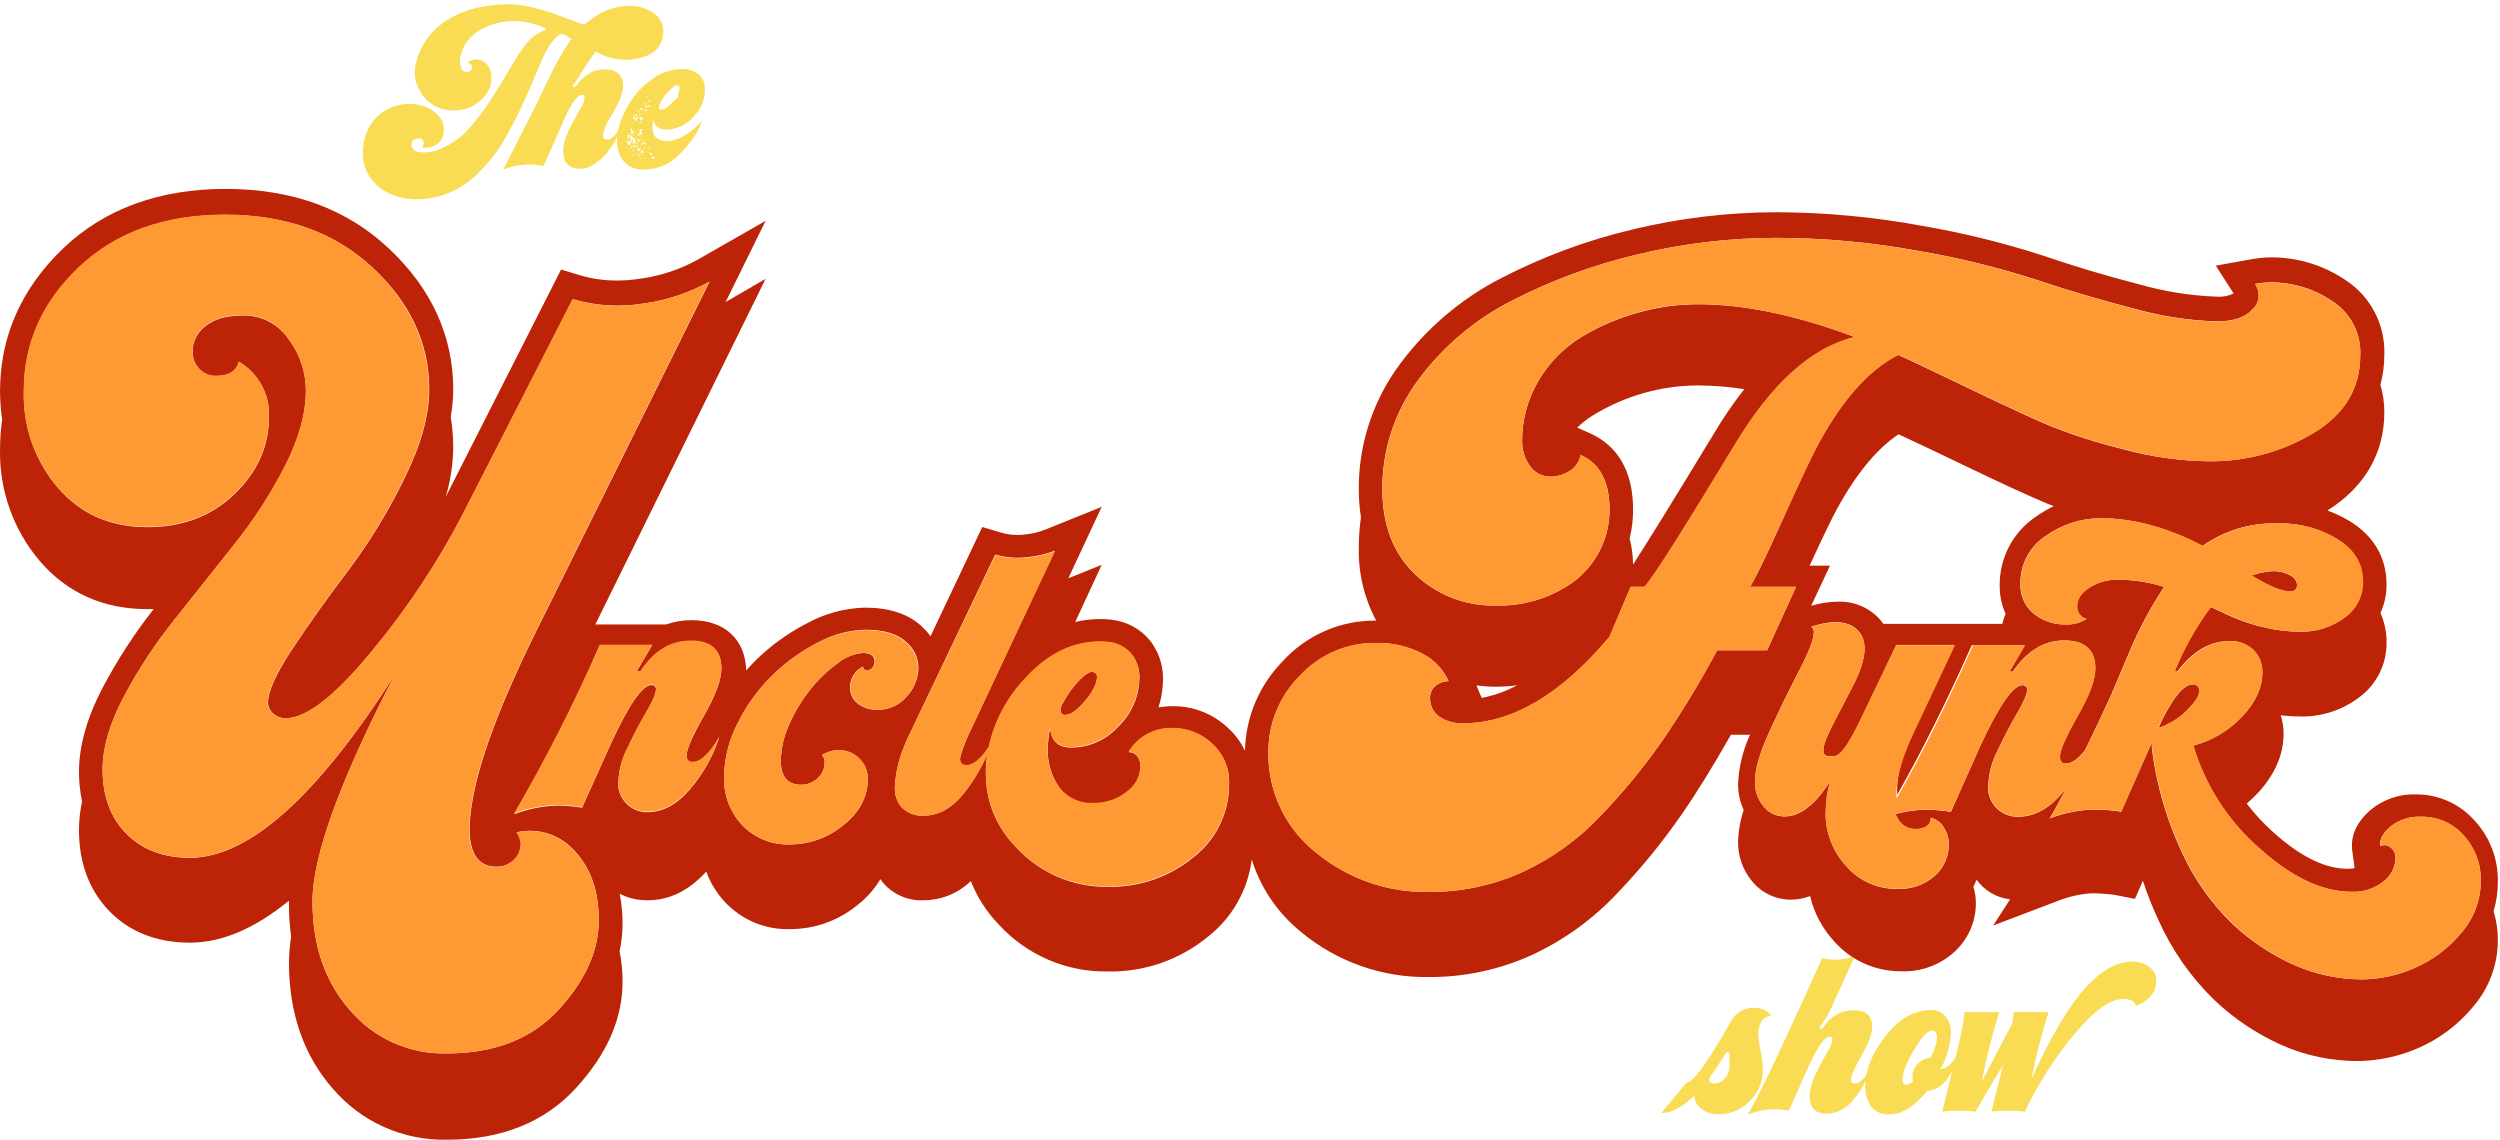<svg width="465" height="212" viewBox="0 0 465 212" fill="none" xmlns="http://www.w3.org/2000/svg">
<path d="M327.792 187.717C328.05 187.801 328.297 187.913 328.53 188.051C328.705 188.153 328.87 188.271 329.021 188.405L329.356 188.71L329.493 188.848C328.018 189.074 327.192 190.107 327.035 191.965C327.063 193.167 327.214 194.364 327.487 195.535C327.787 196.874 327.923 198.244 327.891 199.616C327.724 201.651 326.806 203.551 325.314 204.946C324.538 205.71 323.615 206.309 322.601 206.706C321.587 207.103 320.503 207.29 319.414 207.257C318.373 207.246 317.363 206.901 316.533 206.273C316.118 206.001 315.776 205.63 315.537 205.195C315.299 204.759 315.171 204.272 315.166 203.775C312.93 205.952 310.869 207.037 308.98 207.03L313.651 201.415C314.884 201.415 317.591 197.701 321.774 190.274L321.863 190.087C322.304 189.23 322.988 188.522 323.829 188.051C324.743 187.547 325.795 187.351 326.829 187.491C327.158 187.525 327.482 187.601 327.792 187.717V187.717ZM317.959 200.501C317.923 200.591 317.906 200.689 317.909 200.786C317.893 200.889 317.907 200.995 317.949 201.091C317.991 201.186 318.059 201.268 318.145 201.327C318.349 201.478 318.6 201.555 318.853 201.543C319.217 201.539 319.575 201.458 319.905 201.303C320.234 201.149 320.526 200.925 320.761 200.648C321.312 200.053 321.639 199.285 321.686 198.475C321.686 197.656 321.686 196.869 321.686 196.115V196.066C321.68 195.987 321.653 195.91 321.608 195.845C321.563 195.779 321.502 195.726 321.43 195.692C321.282 195.623 321.155 195.692 321.027 195.879C319.683 197.983 318.667 199.511 317.978 200.461L317.959 200.501Z" fill="#F9DC53"/>
<path d="M335.767 199.753L332.749 206.549L332.159 206.46L330.89 206.342C330.363 206.304 329.834 206.304 329.307 206.342C327.85 206.461 326.419 206.793 325.059 207.325C326.37 205.162 328.533 200.835 331.549 194.345C334.564 187.855 337.026 182.476 338.934 178.208C340.957 178.722 343.091 178.57 345.021 177.775L340.104 188.592L338.354 191.326H338.973L339.298 190.854C339.894 189.946 340.707 189.201 341.663 188.686C342.619 188.171 343.689 187.902 344.775 187.904C347.076 187.904 348.227 188.94 348.227 191.011C348.227 192.241 347.568 194.011 346.26 196.302C344.952 198.593 344.293 200.098 344.293 200.786C344.293 201.287 344.519 201.543 344.952 201.543C345.867 201.543 346.919 200.56 347.981 198.711C347.282 200.818 346.191 202.773 344.765 204.474C344.205 205.267 343.471 205.922 342.619 206.387C341.766 206.853 340.819 207.116 339.848 207.158C337.678 207.158 336.593 206.073 336.593 203.903C336.652 202.511 337.014 201.148 337.656 199.911C338.364 198.416 339.072 197.066 339.78 195.859C340.302 195.112 340.664 194.265 340.842 193.371C340.852 193.301 340.845 193.229 340.823 193.162C340.8 193.094 340.762 193.033 340.711 192.984C340.66 192.934 340.598 192.897 340.53 192.875C340.463 192.854 340.391 192.848 340.32 192.86C339.298 192.801 337.78 195.099 335.767 199.753Z" fill="#F9DC53"/>
<path d="M364.326 195.938C363.015 200.461 361.048 202.789 358.426 202.92C356.124 205.811 353.814 207.266 351.483 207.266C350.809 207.327 350.13 207.216 349.511 206.942C348.892 206.669 348.352 206.242 347.943 205.703C347.166 204.448 346.821 202.973 346.96 201.504C347.117 198.547 348.428 195.535 350.893 192.467C353.358 189.399 356.134 187.865 359.222 187.865C359.727 187.85 360.229 187.949 360.69 188.155C361.152 188.361 361.561 188.669 361.887 189.054C362.576 189.932 362.925 191.028 362.87 192.142C362.755 194.517 362.081 196.832 360.904 198.898C362.064 198.8 363.149 197.816 364.159 195.948L364.326 195.938ZM355.829 201.169C355.705 200.691 355.682 200.191 355.764 199.703C355.845 199.215 356.028 198.75 356.301 198.337C356.624 197.885 357.041 197.508 357.523 197.231C358.005 196.955 358.541 196.785 359.094 196.734C360.222 194.401 360.55 192.844 360.078 192.063C360.005 191.942 359.901 191.843 359.776 191.777C359.651 191.711 359.511 191.681 359.37 191.69C358.544 191.69 357.462 192.83 356.105 195.132C354.6 197.649 353.853 199.567 353.892 200.894C353.892 201.455 354.089 201.74 354.502 201.74C355.003 201.692 355.472 201.474 355.829 201.12V201.169Z" fill="#F9DC53"/>
<path d="M370.409 206.755L372.582 198.023L367.439 206.755C365.383 206.538 363.31 206.538 361.254 206.755C361.48 205.909 361.814 204.572 362.237 202.743L363.398 198.121C363.712 196.862 364.037 195.495 364.381 194.01C364.725 192.526 364.971 191.306 365.138 190.333C365.286 189.651 365.359 188.955 365.355 188.258H371.864C370.533 192.502 369.446 196.82 368.609 201.189L374.274 190.372C374.422 189.673 374.501 188.962 374.51 188.248H381.029C379.734 192.32 378.677 196.463 377.863 200.658C381.423 192.889 384.701 187.317 387.697 183.941C390.696 180.558 393.685 178.867 396.635 178.867C397.791 178.823 398.924 179.192 399.831 179.909C400.21 180.188 400.519 180.551 400.736 180.969C400.952 181.386 401.07 181.848 401.08 182.318C401.08 184.547 399.789 186.15 397.206 187.127C397.219 186.916 397.164 186.707 397.049 186.529C396.934 186.352 396.765 186.217 396.567 186.144C396.078 185.9 395.539 185.779 394.993 185.789C392.535 185.789 389.473 187.986 385.809 192.378C382.162 196.768 379.08 201.598 376.634 206.755C374.565 206.536 372.478 206.536 370.409 206.755V206.755Z" fill="#F9DC53"/>
<path d="M464.599 164.037C464.685 159.838 463.149 155.767 460.312 152.67C458.95 151.12 457.272 149.879 455.391 149.031C453.51 148.183 451.47 147.747 449.406 147.753C446.29 147.64 443.244 148.692 440.861 150.703C437.635 153.525 437.272 156.357 437.517 158.245L437.96 161.481C437.501 161.555 437.038 161.591 436.573 161.589C432.433 161.589 427.782 159.278 422.728 154.705C420.958 153.11 419.338 151.355 417.889 149.464C418.617 148.847 419.309 148.191 419.964 147.497C423.131 144.055 424.743 140.348 424.743 136.493C424.751 135.326 424.575 134.165 424.222 133.052C425.456 133.192 426.697 133.264 427.939 133.268C431.812 133.333 435.597 132.108 438.697 129.787C440.328 128.615 441.652 127.067 442.557 125.275C443.463 123.483 443.923 121.499 443.899 119.491C443.911 117.606 443.525 115.74 442.769 114.014C443.523 112.349 443.909 110.541 443.899 108.713C443.899 103.728 441.51 99.647 437.016 96.913C435.707 96.13 434.327 95.472 432.896 94.946C439.779 90.659 443.486 84.345 443.486 76.675C443.487 74.948 443.242 73.23 442.759 71.572C443.25 69.717 443.495 67.806 443.486 65.888C443.567 63.17 442.95 60.478 441.693 58.068C440.436 55.657 438.582 53.61 436.308 52.12C432.204 49.333 427.354 47.852 422.393 47.872C421.176 47.888 419.963 48.003 418.765 48.217L412.137 49.416L415.451 54.579C414.476 55.062 413.388 55.269 412.304 55.179C407.437 54.999 402.61 54.233 397.927 52.897C391.82 51.324 385.832 49.534 380.108 47.577C372.712 45.181 365.154 43.318 357.491 42.002C348.561 40.35 339.5 39.505 330.419 39.474C321.422 39.488 312.457 40.561 303.711 42.67C295.19 44.68 286.95 47.732 279.176 51.757C271.692 55.605 265.208 61.144 260.236 67.933C255.314 74.624 252.682 82.726 252.733 91.032C252.734 92.764 252.869 94.494 253.136 96.205C252.872 98.062 252.738 99.934 252.733 101.81C252.627 106.551 253.737 111.24 255.958 115.43C252.683 115.393 249.437 116.052 246.435 117.362C243.433 118.672 240.743 120.604 238.543 123.031C234.198 127.484 231.703 133.42 231.561 139.64C230.787 138.021 229.705 136.568 228.375 135.362C225.629 132.777 221.998 131.341 218.227 131.35C217.304 131.349 216.383 131.425 215.473 131.577C215.94 130.147 216.215 128.663 216.289 127.161C216.522 124.351 215.717 121.552 214.028 119.294C213.144 118.175 212.046 117.243 210.799 116.552C209.551 115.862 208.178 115.427 206.761 115.272C206.073 115.176 205.38 115.133 204.686 115.144C203.107 115.142 201.533 115.32 199.995 115.675L204.912 105.065L198.707 107.563L204.912 94.277L194.547 98.457C193.217 98.99 191.815 99.321 190.388 99.44C190.009 99.479 189.628 99.499 189.247 99.499C188.248 99.508 187.254 99.369 186.297 99.086L182.698 98.024L173.08 118.34C172.557 117.622 171.957 116.962 171.291 116.374C168.852 114.151 165.331 113.02 160.847 113.02C157.058 113.127 153.349 114.139 150.03 115.97C146.497 117.796 143.261 120.147 140.433 122.943C139.862 123.513 139.321 124.113 138.79 124.713C138.643 118.93 134.778 115.351 128.622 115.351C127.015 115.348 125.419 115.618 123.902 116.147H110.735L142.399 51.865L134.965 56.182L142.399 41.077L129.812 48.276C126.511 50.111 122.895 51.315 119.152 51.825C117.699 52.058 116.229 52.176 114.757 52.179C112.427 52.19 110.107 51.859 107.873 51.196L104.363 50.134L82.906 92.419C83.79 89.443 84.26 86.359 84.302 83.254C84.305 81.34 84.147 79.428 83.83 77.54C84.132 75.866 84.29 74.168 84.302 72.466C84.302 62.525 80.28 53.704 72.364 46.25C64.448 38.796 54.299 35.138 41.958 35.138C29.617 35.138 19.439 38.855 11.759 46.191C4.079 53.527 0.008 62.485 0.008 72.732C0.012 74.506 0.144 76.277 0.401 78.032C0.14 79.85 0.009 81.683 0.008 83.519C-0.163 91.136 2.469 98.551 7.403 104.357C12.467 110.257 19.203 113.296 27.365 113.296H28.575C24.979 117.873 21.806 122.767 19.095 127.918C16.145 133.524 14.689 138.794 14.689 143.593C14.688 145.424 14.879 147.25 15.26 149.041C14.892 150.797 14.7 152.586 14.689 154.381C14.689 160.605 16.656 165.719 20.422 169.554C24.189 173.389 29.273 175.336 35.33 175.336C41.23 175.336 47.337 172.75 53.749 167.528C53.749 167.784 53.749 168.05 53.749 168.305C53.747 170.279 53.882 172.25 54.152 174.205C53.897 175.812 53.762 177.436 53.749 179.063C53.749 188.425 56.483 196.292 61.871 202.458C64.484 205.526 67.748 207.974 71.426 209.622C75.104 211.271 79.103 212.078 83.132 211.986C93.221 211.986 101.295 208.751 107.136 202.369C112.977 195.987 115.799 189.418 115.799 182.525C115.799 180.646 115.611 178.771 115.239 176.929C115.612 175.224 115.8 173.483 115.799 171.737C115.8 169.892 115.619 168.05 115.258 166.24C116.869 167.069 118.66 167.484 120.47 167.45C124.522 167.45 128.18 165.64 131.366 162.11C132.13 164.228 133.322 166.166 134.867 167.804C136.414 169.455 138.296 170.757 140.387 171.622C142.478 172.487 144.73 172.895 146.992 172.819C151.568 172.813 156 171.218 159.53 168.305C161.217 166.982 162.65 165.362 163.758 163.526C163.951 163.823 164.165 164.105 164.397 164.372C165.34 165.411 166.503 166.226 167.801 166.758C169.099 167.291 170.499 167.527 171.9 167.45C175.141 167.407 178.245 166.134 180.583 163.89C181.776 166.925 183.561 169.693 185.835 172.032C188.391 174.809 191.505 177.015 194.971 178.508C198.438 180 202.18 180.746 205.954 180.696C212.824 180.849 219.518 178.516 224.805 174.127C229.242 170.603 232.12 165.48 232.82 159.858C234.47 165.151 237.653 169.836 241.965 173.32C248.649 178.898 257.118 181.882 265.822 181.728C272.375 181.757 278.858 180.375 284.83 177.677C290.872 174.889 296.316 170.955 300.859 166.093C305.211 161.551 309.196 156.671 312.777 151.5C315.727 147.242 318.776 142.256 321.952 136.661H325.502C324.189 139.52 323.434 142.604 323.28 145.747C323.268 147.442 323.623 149.119 324.322 150.664C323.687 152.548 323.336 154.517 323.28 156.505C323.23 159.18 324.136 161.785 325.836 163.851C326.71 164.948 327.821 165.832 329.087 166.435C330.354 167.039 331.74 167.345 333.143 167.332C334.353 167.328 335.553 167.105 336.683 166.673C337.413 169.779 338.926 172.646 341.079 175.002C342.63 176.789 344.549 178.219 346.705 179.195C348.86 180.171 351.201 180.669 353.567 180.656C355.395 180.735 357.22 180.453 358.937 179.825C360.655 179.198 362.232 178.237 363.578 176.998C364.819 175.851 365.809 174.459 366.486 172.911C367.163 171.362 367.512 169.69 367.512 168C367.514 166.967 367.358 165.939 367.049 164.952L367.649 163.624C368.372 164.636 369.3 165.483 370.373 166.112C371.445 166.74 372.638 167.136 373.874 167.273L370.737 172.14L383 167.479C384.89 166.748 386.878 166.304 388.9 166.162C389.096 166.162 389.313 166.162 389.549 166.162C389.972 166.162 390.434 166.162 390.955 166.221C391.938 166.289 392.568 166.348 392.922 166.398C393.163 166.421 393.402 166.457 393.64 166.506L397.101 167.194L398.576 163.821C399.401 166.356 400.387 168.836 401.526 171.246C403.995 176.728 407.467 181.701 411.763 185.907C415.466 189.446 419.75 192.32 424.429 194.404C428.86 196.345 433.644 197.349 438.481 197.354C442.364 197.323 446.201 196.507 449.76 194.954C453.692 193.252 457.169 190.648 459.909 187.353C462.944 183.887 464.612 179.433 464.599 174.825C464.607 173.018 464.339 171.221 463.803 169.495C464.333 167.725 464.602 165.886 464.599 164.037V164.037ZM371.947 108.969C371.929 110.755 372.301 112.524 373.038 114.151C372.789 114.765 372.585 115.396 372.428 116.039H350.293C350.059 115.692 349.8 115.364 349.516 115.056C348.538 114.014 347.349 113.194 346.027 112.651C344.706 112.109 343.283 111.856 341.855 111.909C340.17 111.939 338.496 112.197 336.88 112.676L340.38 105.212H336.585C338.355 101.367 339.8 98.329 340.862 96.205C344.678 88.83 348.798 83.647 353.135 80.776C355.632 81.926 359.576 83.795 364.935 86.371C372.222 89.882 377.63 92.37 381.003 93.756L381.987 94.14C380.868 94.689 379.793 95.324 378.771 96.038C376.639 97.444 374.896 99.365 373.703 101.624C372.51 103.882 371.906 106.405 371.947 108.959V108.969ZM296.355 77.216C299.276 75.432 302.425 74.052 305.717 73.115C308.981 72.178 312.36 71.698 315.757 71.689C318.664 71.705 321.567 71.935 324.44 72.378C322.39 74.989 320.515 77.732 318.825 80.589C311.479 92.684 306.435 100.866 303.75 104.996C303.735 103.367 303.52 101.745 303.111 100.168C303.585 98.238 303.8 96.254 303.75 94.268C303.593 85.84 299.325 82.192 295.775 80.609L293.366 79.537C294.28 78.66 295.282 77.879 296.355 77.206V77.216ZM282.145 127.486C280.09 128.583 277.883 129.368 275.596 129.816L274.613 127.486C275.8 127.643 276.995 127.725 278.192 127.732C279.514 127.721 280.834 127.636 282.145 127.476V127.486ZM241.719 125.765C243.539 123.773 245.763 122.193 248.242 121.13C250.721 120.067 253.399 119.545 256.096 119.599C258.965 119.546 261.804 120.195 264.366 121.487C266.623 122.574 268.424 124.424 269.45 126.709C268.548 126.688 267.669 126.999 266.982 127.584C266.665 127.849 266.412 128.182 266.242 128.558C266.071 128.935 265.988 129.344 265.999 129.757C265.963 130.45 266.105 131.139 266.409 131.762C266.714 132.385 267.171 132.92 267.739 133.317C269.027 134.172 270.551 134.602 272.095 134.546C281.274 134.546 290.37 129.177 299.384 118.439L303.317 109.156H305.923C307.959 106.825 313.525 97.867 322.641 82.87C329.518 71.358 336.971 64.632 345.002 62.692C334.159 58.621 324.43 56.588 315.816 56.595C312.01 56.6 308.224 57.136 304.566 58.188C300.863 59.219 297.319 60.754 294.034 62.751C290.793 64.756 288.092 67.525 286.167 70.814C284.111 74.281 283.056 78.25 283.119 82.28C283.141 83.812 283.621 85.301 284.496 86.558C284.939 87.243 285.555 87.798 286.282 88.168C287.009 88.537 287.821 88.708 288.636 88.662C289.769 88.62 290.871 88.281 291.832 87.679C292.393 87.359 292.879 86.921 293.254 86.394C293.629 85.868 293.886 85.266 294.005 84.631C297.486 86.171 299.276 89.413 299.374 94.356C299.451 97.093 298.854 99.806 297.637 102.258C296.419 104.71 294.618 106.825 292.392 108.418C288.225 111.315 283.235 112.79 278.163 112.627C275.411 112.692 272.673 112.213 270.106 111.217C267.539 110.222 265.194 108.729 263.206 106.825C259.148 102.951 257.116 97.677 257.109 91.003C257.068 83.682 259.412 76.547 263.786 70.677C268.365 64.469 274.332 59.417 281.211 55.926C288.665 52.094 296.561 49.194 304.724 47.292C313.139 45.27 321.764 44.247 330.419 44.244C339.232 44.251 348.026 45.054 356.694 46.643C364.147 47.9 371.499 49.694 378.692 52.012C384.547 53.979 390.594 55.769 396.836 57.382C401.877 58.8 407.07 59.605 412.304 59.781C415.401 59.781 417.624 59.024 418.981 57.529C419.62 56.933 420.017 56.122 420.097 55.251C420.177 54.381 419.934 53.511 419.414 52.809C420.371 52.632 421.341 52.533 422.315 52.514C426.405 52.491 430.406 53.708 433.79 56.005C435.462 57.069 436.825 58.554 437.741 60.311C438.658 62.068 439.096 64.035 439.012 66.016C439.012 72.211 436.108 77.052 430.299 80.54C424.425 84.055 417.693 85.876 410.848 85.801C405.553 85.738 400.287 85.007 395.174 83.628C390.684 82.531 386.27 81.148 381.957 79.488C378.765 78.176 373.661 75.829 366.646 72.447C359.631 69.064 355.095 66.92 353.036 66.016C347.333 68.926 342.157 74.879 337.509 83.873C336.06 86.778 334.025 91.157 331.402 97.011C328.747 102.911 326.78 107.101 325.502 109.146H334.067L328.688 120.946H319.395C316.292 126.748 312.878 132.377 309.168 137.811C305.717 142.751 301.88 147.411 297.692 151.745C293.533 156.17 288.554 159.744 283.03 162.267C277.623 164.695 271.758 165.932 265.831 165.896C258.159 166.061 250.682 163.46 244.768 158.57C241.94 156.333 239.669 153.471 238.133 150.209C236.597 146.947 235.839 143.373 235.917 139.768C235.927 134.515 238.013 129.478 241.719 125.755V125.765ZM185.107 103.147C186.958 103.682 188.894 103.855 190.81 103.659C192.656 103.511 194.47 103.1 196.199 102.439L180.947 134.969C180.022 136.774 179.255 138.656 178.656 140.594C178.39 141.754 178.764 142.335 179.767 142.335C181.055 142.335 182.432 141.204 183.907 138.962C184.999 134.028 187.46 129.501 191.007 125.902C195.065 121.549 199.631 119.373 204.705 119.373C205.182 119.36 205.659 119.386 206.131 119.452C206.989 119.524 207.823 119.768 208.585 120.168C209.346 120.568 210.02 121.117 210.566 121.782C211.612 123.196 212.092 124.949 211.913 126.699C211.718 129.954 210.286 133.011 207.911 135.244C206.808 136.442 205.469 137.399 203.978 138.054C202.487 138.709 200.876 139.048 199.248 139.05C196.822 139.05 195.527 137.86 195.363 135.48C195.078 136.676 194.919 137.899 194.891 139.129C194.777 141.769 195.541 144.374 197.065 146.534C197.799 147.492 198.756 148.256 199.853 148.76C200.949 149.264 202.153 149.492 203.358 149.425C205.608 149.485 207.807 148.755 209.573 147.36C210.352 146.815 210.992 146.093 211.44 145.254C211.887 144.415 212.131 143.482 212.149 142.531C212.147 141.896 211.956 141.277 211.599 140.751C211.418 140.48 211.17 140.26 210.879 140.113C210.587 139.967 210.263 139.898 209.937 139.915C210.791 138.493 212.015 137.33 213.478 136.549C214.942 135.768 216.59 135.399 218.246 135.48C220.925 135.476 223.504 136.496 225.454 138.332C226.495 139.266 227.318 140.416 227.865 141.702C228.412 142.989 228.67 144.379 228.621 145.776C228.645 148.408 228.062 151.01 226.916 153.379C225.769 155.749 224.091 157.821 222.013 159.435C217.505 163.144 211.809 165.099 205.974 164.942C202.785 164.983 199.623 164.349 196.696 163.081C193.769 161.813 191.143 159.941 188.991 157.587C184.455 152.886 182.662 147.137 183.612 140.338C182.534 142.789 181.164 145.1 179.531 147.222C177.23 150.211 174.68 151.703 171.881 151.696C171.112 151.762 170.338 151.658 169.614 151.392C168.89 151.125 168.233 150.702 167.691 150.152C167.232 149.602 166.886 148.965 166.675 148.28C166.464 147.594 166.392 146.874 166.462 146.16C166.557 144.438 166.86 142.734 167.367 141.086C167.924 139.285 168.642 137.537 169.511 135.864L185.107 103.147ZM143.579 125.686C146.091 123.212 148.966 121.136 152.105 119.53C154.821 118.036 157.856 117.213 160.955 117.131C164.338 117.131 166.839 117.862 168.458 119.324C169.194 119.916 169.788 120.664 170.198 121.515C170.608 122.365 170.824 123.296 170.828 124.241C170.772 126.249 169.973 128.166 168.586 129.62C167.927 130.387 167.107 131.001 166.184 131.415C165.261 131.83 164.258 132.036 163.247 132.019C161.881 132.088 160.538 131.655 159.471 130.8C159.026 130.439 158.672 129.979 158.438 129.456C158.204 128.933 158.096 128.363 158.123 127.791C158.116 126.995 158.336 126.214 158.757 125.54C159.179 124.866 159.785 124.326 160.503 123.985C160.503 124.447 160.759 124.673 161.29 124.673C161.478 124.671 161.664 124.628 161.834 124.546C162.004 124.465 162.154 124.347 162.273 124.201C162.535 123.891 162.675 123.496 162.666 123.09C162.666 121.999 161.949 121.458 160.503 121.458C158.781 121.603 157.143 122.264 155.803 123.356C153.954 124.709 152.291 126.299 150.856 128.086C149.236 130.068 147.893 132.261 146.864 134.605C145.843 136.76 145.287 139.105 145.231 141.489C145.231 144.478 146.497 145.973 149.027 145.973C150.113 145.975 151.162 145.579 151.977 144.862C152.43 144.483 152.791 144.006 153.035 143.468C153.278 142.93 153.397 142.345 153.383 141.754C153.393 141.267 153.221 140.794 152.902 140.427C153.839 139.847 154.917 139.538 156.019 139.532C156.729 139.523 157.433 139.657 158.09 139.926C158.747 140.194 159.344 140.592 159.844 141.096C160.378 141.616 160.794 142.246 161.064 142.942C161.334 143.637 161.451 144.383 161.408 145.127C161.329 148.372 159.805 151.165 156.806 153.525C154.036 155.808 150.561 157.06 146.972 157.065C145.316 157.134 143.664 156.85 142.126 156.231C140.588 155.612 139.2 154.673 138.053 153.476C135.792 151.062 134.576 147.853 134.67 144.547C134.717 141.051 135.587 137.615 137.207 134.517C138.822 131.237 140.976 128.252 143.579 125.686V125.686ZM121.316 119.963L118.425 124.88H119.123C121.66 121.117 124.781 119.235 128.485 119.235C132.28 119.235 134.178 120.95 134.178 124.378C134.178 126.411 133.1 129.325 130.943 133.12C128.78 136.926 127.708 139.394 127.708 140.535C127.708 141.371 128.072 141.784 128.799 141.784C130.304 141.784 131.966 140.23 133.795 137.103C132.649 140.586 130.846 143.817 128.485 146.622C125.974 149.67 123.191 151.152 120.136 151.067C118.854 151.019 117.631 150.514 116.69 149.642C115.748 148.771 115.15 147.592 115.003 146.317C114.956 143.8 115.552 141.313 116.733 139.089C117.9 136.624 119.074 134.389 120.254 132.383C121.424 130.416 122.004 129.01 122.004 128.282C122.021 128.166 122.01 128.048 121.973 127.936C121.935 127.825 121.873 127.724 121.79 127.641C121.707 127.558 121.606 127.496 121.495 127.458C121.383 127.421 121.265 127.41 121.149 127.427C119.477 127.427 116.953 131.095 113.577 138.431L108.267 150.231C108.011 150.185 107.683 150.136 107.283 150.083C106.89 150.024 106.202 149.965 105.218 149.887C104.36 149.825 103.499 149.825 102.642 149.887C100.234 150.06 97.865 150.587 95.611 151.45C101.526 141.309 106.845 130.831 111.541 120.071L121.316 119.963ZM111.384 171.098C111.384 176.821 108.886 182.394 103.891 187.815C98.895 193.237 91.969 195.944 83.112 195.938C79.715 196.028 76.341 195.36 73.235 193.982C70.129 192.604 67.369 190.551 65.156 187.973C60.462 182.662 58.118 175.897 58.125 167.676C58.125 159.239 63.228 145.183 73.436 125.509C58.961 148.205 46.259 159.553 35.33 159.553C30.433 159.553 26.5 158.068 23.53 155.099C20.56 152.129 19.078 148.133 19.085 143.111C19.085 139.053 20.396 134.553 23.019 129.61C25.705 124.534 28.866 119.723 32.459 115.243L43.522 101.338C47.157 96.819 50.323 91.943 52.972 86.784C55.594 81.69 56.905 76.954 56.905 72.575C56.881 69.163 55.76 65.85 53.709 63.124C52.776 61.729 51.508 60.59 50.019 59.814C48.531 59.037 46.872 58.647 45.194 58.68C42.175 58.68 39.864 59.329 38.241 60.646C37.491 61.195 36.88 61.912 36.46 62.741C36.04 63.57 35.821 64.486 35.822 65.416C35.802 66.604 36.251 67.752 37.071 68.612C37.468 69.042 37.952 69.384 38.491 69.613C39.031 69.841 39.612 69.953 40.198 69.939C42.584 69.939 43.99 69.054 44.417 67.284C46.207 68.323 47.677 69.833 48.667 71.651C49.657 73.468 50.129 75.522 50.032 77.59C50.032 83.005 47.898 87.771 43.63 91.888C39.362 96.005 33.95 98.06 27.395 98.054C20.517 98.054 14.975 95.605 10.766 90.708C6.525 85.763 4.269 79.421 4.433 72.909C4.433 63.96 7.868 56.231 14.739 49.721C21.609 43.211 30.669 39.956 41.919 39.956C53.156 39.956 62.291 43.234 69.325 49.79C76.36 56.346 79.864 63.924 79.838 72.525C79.838 77.318 78.274 82.864 75.147 89.164C72.248 95.096 68.798 100.743 64.841 106.029C61.091 110.965 57.656 115.78 54.535 120.474C51.415 125.168 49.855 128.551 49.855 130.623C49.853 131.024 49.94 131.421 50.11 131.785C50.28 132.149 50.529 132.471 50.838 132.727C51.477 133.307 52.316 133.617 53.178 133.592C57.033 133.592 62.396 129.4 69.266 121.015C75.755 113.175 81.392 104.667 86.082 95.635L106.536 55.651C110.845 56.91 115.383 57.179 119.811 56.438C124.089 55.842 128.219 54.461 131.995 52.366L99.544 117.8C91.218 134.668 87.157 147.055 87.36 154.961C87.567 159.13 89.229 161.205 92.356 161.205C93.547 161.23 94.7 160.781 95.561 159.956C95.993 159.562 96.334 159.079 96.563 158.542C96.792 158.004 96.903 157.423 96.889 156.839C96.81 156.103 96.539 155.401 96.102 154.804C98.055 154.357 100.093 154.449 101.998 155.069C103.902 155.689 105.603 156.814 106.919 158.324C109.896 161.517 111.381 165.765 111.374 171.069L111.384 171.098ZM329.141 136.011C330.97 132.026 332.799 128.276 334.628 124.762C336.457 121.248 337.371 118.865 337.371 117.613C337.386 117.412 337.35 117.211 337.266 117.029C337.181 116.847 337.052 116.689 336.889 116.57C341.033 115.22 343.963 115.489 345.681 117.377C347.398 119.265 347.156 122.464 344.953 126.974L341.02 134.566C338.869 138.644 338.574 140.66 340.135 140.614H341.305C342.288 140.555 343.704 138.647 345.632 134.772L345.789 134.448L346.831 132.285L352.732 119.963H363.46L355.809 136.277C353.843 140.545 352.859 144.055 352.859 146.809C352.859 147.133 352.859 147.448 352.909 147.792C357.498 139.67 362.113 130.406 366.754 120.002H376.509L373.618 124.919H374.395C377.017 121.051 380.194 119.121 383.924 119.127C387.779 119.127 389.716 120.868 389.716 124.359C389.716 126.424 388.618 129.374 386.422 133.209C384.219 137.074 383.127 139.581 383.127 140.751C383.127 141.597 383.491 142.02 384.239 142.02C385.36 142.02 386.559 141.164 387.848 139.473C389.293 136.523 390.945 133.042 392.764 129.089L392.843 128.843L395.941 121.546C397.733 117.217 399.939 113.071 402.529 109.166C399.73 108.278 396.812 107.824 393.876 107.818C392.024 107.79 390.203 108.299 388.634 109.284C387.1 110.267 386.333 111.417 386.333 112.735C386.297 113.275 386.453 113.809 386.774 114.245C387.094 114.68 387.558 114.989 388.084 115.115C386.916 115.869 385.538 116.231 384.15 116.147C382.004 116.204 379.909 115.485 378.25 114.122C377.443 113.456 376.801 112.612 376.374 111.657C375.948 110.702 375.748 109.66 375.791 108.615C375.749 106.847 376.16 105.098 376.987 103.535C377.813 101.971 379.027 100.646 380.512 99.686C383.483 97.549 387.049 96.397 390.709 96.392C396.793 96.392 403.116 98.109 409.678 101.544C413.662 98.722 418.446 97.25 423.327 97.346H424.035C427.768 97.31 431.438 98.311 434.636 100.237C437.835 102.203 439.435 104.862 439.435 108.212C439.455 109.527 439.151 110.827 438.549 111.997C437.947 113.167 437.065 114.17 435.983 114.918C433.632 116.653 430.772 117.559 427.851 117.495C425.672 117.496 423.501 117.245 421.38 116.747C419.637 116.367 417.927 115.848 416.267 115.194C414.956 114.676 413.261 113.909 411.183 112.893C408.417 116.575 406.149 120.605 404.437 124.88H404.968L405.047 124.801C407.898 121.084 411.098 119.229 414.644 119.235C415.449 119.197 416.253 119.319 417.01 119.596C417.767 119.873 418.46 120.299 419.05 120.848C419.624 121.401 420.075 122.068 420.375 122.807C420.675 123.545 420.816 124.339 420.79 125.135C420.79 127.882 419.564 130.57 417.113 133.199C414.639 135.854 411.465 137.756 407.957 138.686C410.159 146.077 414.411 152.692 420.22 157.764C426.245 163.172 431.948 165.876 437.331 165.876C439.484 165.983 441.603 165.309 443.3 163.978C443.994 163.455 444.558 162.78 444.95 162.004C445.343 161.228 445.552 160.373 445.561 159.504C445.569 159.146 445.493 158.79 445.337 158.467C445.181 158.144 444.952 157.863 444.666 157.646C444.403 157.408 444.074 157.257 443.722 157.213C443.37 157.169 443.013 157.234 442.7 157.4C442.542 156.22 443.175 155.01 444.598 153.771C446.228 152.463 448.283 151.802 450.37 151.913C451.854 151.888 453.326 152.186 454.684 152.785C456.043 153.384 457.255 154.271 458.237 155.384C460.357 157.69 461.499 160.729 461.423 163.86C461.42 167.459 460.101 170.931 457.716 173.625C455.372 176.428 452.401 178.638 449.042 180.076C445.974 181.421 442.667 182.133 439.317 182.171C434.996 182.156 430.725 181.253 426.769 179.516C422.482 177.618 418.554 174.997 415.156 171.767C411.187 167.912 407.984 163.341 405.715 158.295C402.938 152.319 401.1 145.95 400.267 139.414L400.189 138.204L394.534 150.988C394.269 150.939 393.915 150.88 393.492 150.831C393.069 150.782 392.302 150.703 391.23 150.624C390.317 150.562 389.4 150.562 388.487 150.624C385.999 150.805 383.55 151.348 381.22 152.237C381.947 151.096 382.99 149.189 384.347 146.543C384.14 146.799 383.944 147.065 383.727 147.32C381.105 150.519 378.178 152.05 374.946 151.913C373.667 151.845 372.453 151.332 371.514 150.463C370.574 149.593 369.969 148.422 369.803 147.153C369.723 144.501 370.337 141.874 371.583 139.532C372.802 136.975 374.015 134.661 375.221 132.589C376.431 130.524 377.031 129.108 377.031 128.361C377.048 128.24 377.038 128.117 377 128.001C376.962 127.885 376.898 127.779 376.812 127.692C376.726 127.605 376.621 127.54 376.505 127.501C376.39 127.461 376.266 127.449 376.145 127.466C374.428 127.466 371.806 131.259 368.279 138.844L362.87 151.018C362.605 150.969 362.27 150.91 361.887 150.86C361.503 150.811 360.766 150.733 359.743 150.654C358.859 150.592 357.972 150.592 357.088 150.654C355.566 150.762 354.058 151.016 352.584 151.411C352.705 151.718 352.846 152.017 353.007 152.306C353.342 152.914 353.841 153.415 354.449 153.75C355.056 154.086 355.746 154.243 356.439 154.204C357.108 154.211 357.765 154.031 358.337 153.683C358.604 153.524 358.819 153.29 358.956 153.011C359.092 152.731 359.143 152.418 359.104 152.109C359.6 152.216 360.069 152.424 360.482 152.72C360.895 153.017 361.242 153.394 361.503 153.83C362.193 154.867 362.538 156.096 362.487 157.341C362.448 158.389 362.2 159.418 361.757 160.369C361.315 161.32 360.687 162.173 359.91 162.877C357.962 164.604 355.409 165.488 352.81 165.335C351.03 165.359 349.265 164.993 347.641 164.263C346.017 163.532 344.573 162.455 343.409 161.107C340.897 158.4 339.523 154.829 339.574 151.136C339.609 149.176 339.88 147.228 340.38 145.334C337.634 149.687 334.838 151.863 331.992 151.863C331.225 151.881 330.464 151.718 329.771 151.388C329.077 151.059 328.471 150.572 328 149.965C326.944 148.687 326.385 147.07 326.426 145.412C326.407 143.125 327.312 139.991 329.141 136.011Z" fill="#BD2306"/>
<path d="M409.086 128.587C409.11 128.415 409.095 128.239 409.04 128.074C408.985 127.909 408.892 127.759 408.769 127.636C408.646 127.512 408.496 127.42 408.33 127.365C408.165 127.31 407.99 127.294 407.817 127.318C406.283 127.318 404.434 129.429 402.271 133.651L401.484 135.392C403.499 134.735 405.329 133.609 406.824 132.107C408.289 130.603 409.086 129.433 409.086 128.587Z" fill="#BD2306"/>
<path d="M426.033 107.052C424.958 106.458 423.737 106.182 422.512 106.255C421.238 106.341 419.983 106.609 418.785 107.052C422.011 109.018 424.381 110.002 425.915 110.002C426.809 110.002 427.262 109.608 427.262 108.822C427.229 108.445 427.099 108.083 426.883 107.773C426.668 107.462 426.374 107.213 426.033 107.052V107.052Z" fill="#BD2306"/>
<path d="M200.674 126.611C199.505 127.837 198.512 129.221 197.724 130.721C197.547 130.963 197.41 131.232 197.32 131.518C197.216 131.837 197.216 132.182 197.32 132.501C197.379 132.659 197.491 132.792 197.635 132.878C197.78 132.963 197.95 132.997 198.117 132.973C199.12 132.973 200.359 132.101 201.834 130.357C203.309 128.613 204.05 127.109 204.057 125.844C204.061 125.701 204.027 125.56 203.958 125.435C203.889 125.31 203.787 125.207 203.663 125.136C203.516 125.048 203.352 124.991 203.181 124.968C202.581 124.939 201.755 125.499 200.674 126.611Z" fill="#BD2306"/>
<path d="M106.85 158.344C105.534 156.833 103.833 155.708 101.928 155.088C100.023 154.468 97.986 154.377 96.033 154.823C96.469 155.421 96.74 156.123 96.82 156.859C96.834 157.443 96.723 158.024 96.494 158.561C96.265 159.099 95.923 159.582 95.492 159.976C94.631 160.8 93.478 161.249 92.286 161.225C89.159 161.225 87.497 159.15 87.291 154.981C87.088 147.074 91.149 134.687 99.475 117.819L131.926 52.386C128.149 54.478 124.018 55.855 119.742 56.447C115.314 57.189 110.776 56.92 106.466 55.661L86.081 95.635C81.375 104.666 75.722 113.17 69.217 121.005C62.346 129.39 56.977 133.586 53.109 133.592C52.246 133.617 51.408 133.307 50.769 132.727C50.459 132.471 50.211 132.149 50.04 131.785C49.87 131.421 49.783 131.024 49.785 130.623C49.785 128.538 51.346 125.155 54.466 120.474C57.587 115.793 61.022 110.978 64.772 106.029C68.728 100.743 72.179 95.096 75.077 89.164C78.204 82.864 79.768 77.318 79.768 72.525C79.768 63.891 76.254 56.293 69.226 49.731C62.199 43.169 53.063 39.891 41.82 39.897C30.57 39.897 21.51 43.152 14.64 49.662C7.769 56.172 4.357 63.898 4.403 72.84C4.239 79.352 6.495 85.694 10.736 90.639C14.945 95.536 20.488 97.985 27.364 97.985C33.92 97.985 39.332 95.93 43.6 91.819C47.868 87.709 50.002 82.942 50.002 77.521C50.099 75.454 49.627 73.399 48.637 71.582C47.647 69.764 46.177 68.254 44.387 67.215C43.96 68.985 42.554 69.87 40.168 69.87C39.582 69.884 39 69.773 38.461 69.544C37.922 69.315 37.438 68.974 37.041 68.543C36.221 67.683 35.772 66.535 35.792 65.347C35.791 64.418 36.01 63.501 36.43 62.672C36.85 61.843 37.461 61.126 38.211 60.578C39.834 59.279 42.145 58.611 45.163 58.611C46.842 58.578 48.501 58.968 49.989 59.745C51.477 60.522 52.746 61.66 53.679 63.056C55.73 65.782 56.851 69.094 56.875 72.506C56.875 76.878 55.564 81.615 52.942 86.715C50.296 91.891 47.129 96.784 43.492 101.318L32.458 115.243C28.862 119.723 25.698 124.533 23.008 129.61C20.386 134.546 19.075 139.047 19.075 143.111C19.075 148.107 20.56 152.09 23.529 155.059C26.499 158.029 30.433 159.514 35.33 159.514C46.258 159.514 58.96 148.166 73.435 125.47C63.228 145.137 58.124 159.193 58.124 167.637C58.124 175.858 60.468 182.623 65.155 187.933C67.365 190.519 70.123 192.579 73.229 193.964C76.335 195.349 79.712 196.023 83.112 195.938C91.962 195.938 98.885 193.23 103.88 187.815C108.876 182.4 111.373 176.828 111.373 171.098C111.373 165.768 109.866 161.517 106.85 158.344Z" fill="#FF9933"/>
<path d="M102.65 149.779C103.508 149.717 104.369 149.717 105.227 149.779C106.21 149.858 106.898 149.917 107.292 149.976C107.685 150.035 108.009 150.074 108.275 150.123L113.585 138.323C116.968 130.987 119.492 127.319 121.157 127.319C121.273 127.303 121.392 127.313 121.503 127.351C121.614 127.388 121.715 127.45 121.798 127.533C121.881 127.616 121.944 127.717 121.981 127.829C122.018 127.94 122.029 128.058 122.013 128.174C122.013 128.902 121.432 130.269 120.262 132.275C119.092 134.281 117.912 136.513 116.742 138.982C115.56 141.205 114.965 143.692 115.011 146.209C115.158 147.484 115.757 148.663 116.698 149.535C117.64 150.406 118.862 150.911 120.144 150.959C123.199 151.038 125.982 149.556 128.493 146.514C130.855 143.709 132.657 140.478 133.803 136.995C131.974 140.122 130.312 141.676 128.808 141.676C128.08 141.676 127.716 141.263 127.716 140.427C127.716 139.287 128.788 136.818 130.951 133.013C133.115 129.207 134.187 126.306 134.187 124.271C134.187 120.835 132.289 119.121 128.493 119.128C124.697 119.134 121.573 121.032 119.122 124.821H118.423L121.314 119.904H111.559C106.863 130.665 101.544 141.142 95.629 151.284C97.883 150.441 100.249 149.934 102.65 149.779V149.779Z" fill="#FF9933"/>
<path d="M137.206 134.497C135.586 137.595 134.717 141.031 134.669 144.528C134.575 147.834 135.791 151.043 138.052 153.457C139.199 154.653 140.587 155.592 142.125 156.211C143.663 156.83 145.315 157.115 146.971 157.046C150.56 157.04 154.036 155.789 156.805 153.506C159.755 151.146 161.328 148.353 161.407 145.108C161.45 144.363 161.333 143.618 161.063 142.922C160.793 142.226 160.377 141.597 159.843 141.076C159.343 140.572 158.746 140.175 158.089 139.906C157.432 139.637 156.728 139.504 156.018 139.512C154.916 139.518 153.838 139.828 152.901 140.407C153.22 140.775 153.392 141.248 153.383 141.735C153.396 142.325 153.277 142.911 153.034 143.449C152.79 143.987 152.429 144.463 151.976 144.842C151.161 145.56 150.112 145.955 149.026 145.953C146.502 145.953 145.237 144.459 145.231 141.469C145.286 139.086 145.842 136.74 146.863 134.586C147.893 132.248 149.236 130.062 150.855 128.086C152.316 126.286 154.009 124.689 155.89 123.336C157.23 122.245 158.869 121.583 160.591 121.438C162.036 121.438 162.754 121.979 162.754 123.071C162.762 123.476 162.622 123.871 162.361 124.182C162.241 124.328 162.091 124.445 161.921 124.527C161.752 124.609 161.566 124.652 161.377 124.654C160.846 124.654 160.591 124.428 160.591 123.965C159.872 124.307 159.267 124.846 158.845 125.521C158.423 126.195 158.203 126.976 158.211 127.771C158.184 128.343 158.291 128.914 158.525 129.436C158.759 129.959 159.113 130.42 159.558 130.78C160.599 131.622 161.908 132.061 163.246 132.019C164.237 132.032 165.22 131.83 166.126 131.428C167.032 131.026 167.841 130.432 168.497 129.689C169.884 128.235 170.683 126.318 170.739 124.31C170.734 123.365 170.519 122.434 170.109 121.584C169.699 120.733 169.105 119.985 168.369 119.393C166.743 117.924 164.242 117.193 160.866 117.2C157.767 117.282 154.732 118.104 152.016 119.599C148.877 121.205 146.002 123.281 143.49 125.755C140.926 128.301 138.803 131.256 137.206 134.497V134.497Z" fill="#FF9933"/>
<path d="M169.512 135.874C168.643 137.547 167.926 139.294 167.368 141.095C166.862 142.744 166.558 144.448 166.464 146.17C166.393 146.883 166.465 147.604 166.677 148.289C166.888 148.975 167.233 149.612 167.693 150.162C168.235 150.711 168.891 151.134 169.615 151.401C170.339 151.668 171.113 151.772 171.882 151.706C174.688 151.706 177.238 150.214 179.533 147.232C181.165 145.11 182.535 142.798 183.614 140.348C182.676 147.14 184.469 152.889 188.993 157.596C191.15 159.926 193.774 161.775 196.693 163.024C199.612 164.273 202.761 164.893 205.936 164.844C211.771 165.001 217.467 163.045 221.975 159.337C224.054 157.723 225.732 155.65 226.878 153.281C228.024 150.912 228.608 148.31 228.583 145.678C228.632 144.281 228.374 142.89 227.827 141.604C227.28 140.318 226.457 139.167 225.417 138.234C223.466 136.398 220.887 135.378 218.208 135.382C216.552 135.3 214.904 135.669 213.44 136.45C211.977 137.231 210.753 138.395 209.899 139.817C210.225 139.8 210.549 139.868 210.841 140.015C211.132 140.161 211.38 140.381 211.561 140.653C211.918 141.178 212.109 141.798 212.112 142.433C212.093 143.384 211.85 144.317 211.402 145.156C210.954 145.995 210.315 146.716 209.535 147.261C207.769 148.656 205.57 149.387 203.32 149.326C202.115 149.394 200.912 149.166 199.815 148.662C198.718 148.158 197.761 147.393 197.027 146.435C195.503 144.275 194.739 141.671 194.854 139.03C194.881 137.801 195.04 136.578 195.326 135.382C195.483 137.762 196.778 138.952 199.21 138.952C200.838 138.949 202.449 138.61 203.94 137.955C205.431 137.3 206.77 136.344 207.873 135.146C210.248 132.912 211.68 129.855 211.876 126.601C212.055 124.851 211.574 123.098 210.528 121.684C209.982 121.019 209.308 120.47 208.547 120.07C207.785 119.669 206.951 119.426 206.093 119.353C205.621 119.287 205.144 119.261 204.667 119.274C199.6 119.274 195.034 121.451 190.969 125.804C187.426 129.417 184.975 133.958 183.899 138.902C182.424 141.145 181.047 142.275 179.759 142.275C178.775 142.275 178.382 141.695 178.648 140.535C179.253 138.617 180.023 136.755 180.949 134.969L196.24 102.518C194.511 103.179 192.696 103.589 190.851 103.737C188.935 103.934 186.999 103.76 185.148 103.226L169.512 135.874ZM203.645 125.135C203.768 125.207 203.87 125.31 203.94 125.435C204.009 125.56 204.043 125.701 204.038 125.843C204.038 127.115 203.297 128.62 201.816 130.357C200.334 132.094 199.095 132.966 198.099 132.973C197.932 132.997 197.762 132.963 197.617 132.877C197.472 132.791 197.361 132.659 197.302 132.501C197.198 132.181 197.198 131.837 197.302 131.517C197.392 131.232 197.528 130.963 197.705 130.721C198.493 129.22 199.486 127.837 200.655 126.61C201.737 125.499 202.563 124.939 203.143 124.939C203.323 124.967 203.494 125.034 203.645 125.135V125.135Z" fill="#FF9933"/>
<path d="M235.92 139.768C235.841 143.373 236.6 146.947 238.135 150.209C239.671 153.471 241.942 156.333 244.77 158.57C250.682 163.458 258.154 166.058 265.824 165.896C271.75 165.932 277.616 164.695 283.023 162.268C288.546 159.744 293.526 156.17 297.685 151.746C301.872 147.411 305.709 142.752 309.161 137.811C312.87 132.377 316.284 126.748 319.388 120.947H328.681L334.06 109.146H325.504C326.753 107.101 328.72 102.872 331.404 97.011C334.089 91.15 336.125 86.775 337.58 83.874C342.221 74.879 347.397 68.927 353.107 66.016C355.146 66.894 359.673 69.025 366.688 72.408C373.702 75.79 378.806 78.137 381.999 79.448C386.311 81.109 390.726 82.492 395.215 83.588C400.314 84.978 405.567 85.722 410.851 85.801C417.692 85.888 424.424 84.081 430.302 80.579C436.117 77.085 439.021 72.244 439.014 66.055C439.098 64.075 438.66 62.108 437.743 60.351C436.827 58.594 435.464 57.108 433.793 56.044C430.408 53.748 426.407 52.531 422.317 52.553C421.343 52.573 420.373 52.671 419.416 52.848C419.936 53.551 420.179 54.42 420.099 55.291C420.019 56.161 419.622 56.972 418.983 57.569C417.626 59.063 415.404 59.821 412.306 59.821C407.072 59.645 401.879 58.839 396.838 57.421C390.603 55.822 384.555 54.032 378.695 52.052C371.501 49.733 364.149 47.939 356.697 46.683C348.029 45.081 339.235 44.264 330.421 44.244C321.766 44.247 313.141 45.27 304.726 47.292C296.577 49.197 288.694 52.097 281.253 55.926C274.374 59.418 268.407 64.469 263.828 70.677C259.454 76.547 257.11 83.682 257.15 91.003C257.15 97.677 259.183 102.951 263.247 106.825C265.236 108.729 267.581 110.222 270.147 111.217C272.714 112.213 275.452 112.692 278.204 112.627C283.263 112.782 288.238 111.307 292.394 108.418C294.62 106.821 296.418 104.702 297.633 102.246C298.847 99.791 299.439 97.075 299.357 94.337C299.258 89.4 297.468 86.158 293.987 84.611C293.868 85.246 293.612 85.848 293.237 86.375C292.861 86.901 292.376 87.34 291.814 87.66C290.853 88.262 289.751 88.601 288.618 88.643C287.804 88.689 286.992 88.518 286.265 88.148C285.538 87.779 284.921 87.223 284.478 86.538C283.603 85.282 283.124 83.792 283.102 82.261C283.039 78.231 284.094 74.262 286.15 70.795C288.075 67.505 290.776 64.737 294.017 62.731C297.277 60.738 300.794 59.199 304.47 58.159C308.128 57.107 311.914 56.571 315.72 56.566C324.334 56.566 334.063 58.598 344.906 62.662C336.875 64.629 329.421 71.355 322.544 82.841C313.448 97.837 307.882 106.796 305.827 109.126H303.28L299.347 118.409C290.346 129.148 281.249 134.517 272.058 134.517C270.513 134.573 268.99 134.143 267.702 133.288C267.134 132.89 266.676 132.355 266.372 131.733C266.067 131.11 265.926 130.42 265.961 129.728C265.951 129.315 266.034 128.905 266.205 128.529C266.375 128.153 266.628 127.82 266.945 127.555C267.632 126.97 268.511 126.659 269.413 126.68C268.387 124.394 266.586 122.545 264.329 121.458C261.767 120.165 258.928 119.517 256.059 119.57C253.362 119.516 250.684 120.038 248.205 121.101C245.726 122.164 243.502 123.744 241.682 125.736C237.985 129.47 235.914 134.514 235.92 139.768V139.768Z" fill="#FF9933"/>
<path d="M326.397 145.373C326.356 147.031 326.914 148.648 327.97 149.926C328.441 150.532 329.048 151.02 329.741 151.349C330.434 151.679 331.195 151.841 331.962 151.824C334.814 151.824 337.61 149.648 340.351 145.295C339.85 147.189 339.58 149.137 339.544 151.096C339.493 154.79 340.867 158.361 343.379 161.068C344.543 162.416 345.987 163.493 347.611 164.223C349.236 164.954 351 165.32 352.78 165.296C355.379 165.449 357.932 164.565 359.88 162.838C360.657 162.133 361.285 161.281 361.728 160.33C362.17 159.379 362.418 158.349 362.457 157.301C362.508 156.057 362.163 154.828 361.473 153.791C361.213 153.355 360.865 152.977 360.452 152.681C360.04 152.385 359.57 152.177 359.074 152.07C359.114 152.378 359.062 152.692 358.926 152.971C358.79 153.251 358.574 153.485 358.307 153.643C357.736 153.991 357.078 154.172 356.409 154.165C355.716 154.204 355.026 154.047 354.419 153.711C353.812 153.375 353.312 152.875 352.977 152.267C352.817 151.978 352.675 151.679 352.554 151.372C354.028 150.976 355.536 150.723 357.058 150.615C357.942 150.552 358.829 150.552 359.713 150.615C360.696 150.693 361.454 150.762 361.857 150.821C362.26 150.88 362.594 150.929 362.84 150.978L368.327 138.795C371.828 131.216 374.45 127.424 376.194 127.417C376.315 127.4 376.438 127.412 376.554 127.451C376.67 127.491 376.775 127.556 376.861 127.643C376.946 127.73 377.011 127.836 377.049 127.952C377.087 128.068 377.097 128.191 377.079 128.312C377.079 129.059 376.479 130.475 375.27 132.54C374.06 134.605 372.851 136.926 371.631 139.483C370.385 141.825 369.772 144.452 369.852 147.104C370.018 148.373 370.623 149.544 371.562 150.414C372.502 151.283 373.716 151.796 374.995 151.863C378.207 151.988 381.134 150.457 383.776 147.271C383.992 147.015 384.189 146.75 384.396 146.494C383.039 149.14 381.996 151.047 381.268 152.188C383.599 151.299 386.048 150.755 388.536 150.575C389.449 150.513 390.366 150.513 391.279 150.575C392.351 150.654 393.108 150.723 393.541 150.782C393.974 150.841 394.318 150.89 394.583 150.939L400.238 138.155L400.316 139.365C401.149 145.901 402.987 152.27 405.764 158.246C408.033 163.292 411.236 167.863 415.204 171.718C418.59 174.959 422.509 177.593 426.789 179.506C430.744 181.243 435.016 182.147 439.336 182.161C442.686 182.124 445.994 181.411 449.062 180.066C452.42 178.628 455.392 176.418 457.735 173.615C460.12 170.922 461.439 167.449 461.442 163.851C461.518 160.719 460.376 157.68 458.256 155.374C457.274 154.261 456.062 153.374 454.704 152.775C453.346 152.176 451.874 151.878 450.389 151.903C448.302 151.792 446.247 152.454 444.617 153.761C443.221 155 442.591 156.21 442.729 157.39C443.042 157.225 443.399 157.16 443.751 157.203C444.103 157.247 444.432 157.398 444.696 157.636C444.981 157.853 445.211 158.135 445.366 158.458C445.522 158.781 445.599 159.136 445.59 159.494C445.581 160.363 445.372 161.219 444.98 161.994C444.588 162.77 444.023 163.445 443.329 163.969C441.632 165.299 439.513 165.973 437.36 165.867C431.977 165.867 426.274 163.162 420.249 157.754C414.44 152.682 410.188 146.067 407.987 138.677C411.494 137.746 414.668 135.844 417.142 133.189C419.587 130.567 420.813 127.879 420.819 125.126C420.856 124.337 420.728 123.55 420.443 122.813C420.159 122.077 419.724 121.408 419.167 120.848C418.578 120.299 417.884 119.873 417.128 119.596C416.371 119.319 415.567 119.197 414.762 119.235C411.209 119.235 408.01 121.091 405.164 124.801L405.086 124.88H404.555C406.267 120.605 408.535 116.575 411.3 112.893C413.411 113.909 415.106 114.676 416.385 115.194C418.045 115.848 419.755 116.367 421.498 116.747C423.619 117.245 425.79 117.496 427.969 117.495C430.89 117.559 433.75 116.653 436.101 114.918C437.183 114.17 438.064 113.167 438.666 111.997C439.268 110.827 439.573 109.527 439.553 108.212C439.553 104.829 437.953 102.171 434.754 100.237C431.556 98.311 427.886 97.31 424.153 97.346H423.445C418.555 97.241 413.76 98.709 409.766 101.535C403.211 98.106 396.888 96.388 390.797 96.382C387.126 96.383 383.548 97.539 380.57 99.686C379.085 100.646 377.872 101.971 377.045 103.535C376.219 105.098 375.807 106.847 375.85 108.615C375.807 109.66 376.006 110.702 376.433 111.657C376.859 112.612 377.501 113.456 378.309 114.122C379.967 115.485 382.062 116.205 384.209 116.148C385.596 116.231 386.974 115.869 388.142 115.115C387.617 114.989 387.153 114.68 386.832 114.245C386.512 113.809 386.356 113.275 386.392 112.735C386.392 111.424 387.159 110.274 388.693 109.284C390.262 108.299 392.082 107.79 393.934 107.818C396.871 107.824 399.789 108.279 402.588 109.166C399.998 113.071 397.791 117.217 395.999 121.546L392.902 128.843L392.823 129.089C390.964 133.022 389.312 136.493 387.906 139.473C386.618 141.164 385.418 142.02 384.297 142.02C383.55 142.02 383.186 141.597 383.186 140.751C383.186 139.581 384.278 137.074 386.48 133.209C388.683 129.344 389.775 126.384 389.775 124.359C389.775 120.868 387.808 119.127 383.983 119.127C380.157 119.127 377.05 121.094 374.454 124.919H373.834L376.715 120.002H366.98C362.247 130.669 357.514 140.174 352.78 148.52C352.78 148.205 352.731 147.891 352.731 147.537C352.731 144.705 353.747 141.099 355.78 136.72L363.647 120.002H352.653L346.752 132.324L345.71 134.487L345.553 134.812C343.638 138.647 342.196 140.594 341.226 140.653H340.134C338.567 140.706 338.862 138.69 341.019 134.605L344.953 127.014C347.156 122.503 347.398 119.304 345.68 117.416C343.963 115.528 341.032 115.259 336.889 116.61C337.052 116.728 337.181 116.886 337.265 117.068C337.35 117.251 337.386 117.452 337.371 117.652C337.371 118.891 336.456 121.274 334.627 124.801C332.798 128.328 330.969 132.078 329.14 136.051C327.311 140.011 326.397 143.118 326.397 145.373ZM425.913 109.972C424.379 109.972 421.98 108.989 418.784 107.022C419.982 106.58 421.237 106.312 422.511 106.225C423.736 106.152 424.957 106.428 426.031 107.022C426.369 107.181 426.66 107.425 426.875 107.73C427.091 108.035 427.223 108.391 427.261 108.762C427.261 109.579 426.789 109.972 425.913 109.972V109.972ZM402.204 133.651C404.368 129.436 406.217 127.325 407.751 127.319C407.923 127.294 408.099 127.31 408.264 127.365C408.429 127.42 408.579 127.513 408.702 127.636C408.825 127.759 408.918 127.909 408.973 128.074C409.028 128.239 409.044 128.415 409.019 128.587C409.019 129.433 408.262 130.603 406.757 132.108C405.262 133.609 403.432 134.735 401.418 135.392L402.204 133.651Z" fill="#FF9933"/>
<path d="M99.296 1.448C98.099 1.158 96.883 0.948 95.658 0.818H93.072C88.037 1.179 84.103 2.628 81.271 5.165C80.312 6.025 79.49 7.027 78.832 8.135C78.099 9.349 77.577 10.679 77.289 12.068C76.953 13.588 77.18 15.178 77.928 16.543C78.332 17.443 78.93 18.244 79.68 18.887C80.43 19.529 81.312 19.998 82.264 20.26C83.412 20.586 84.62 20.646 85.795 20.437C86.823 20.267 87.799 19.864 88.647 19.256C90.692 17.782 91.597 16.034 91.361 14.015C91.349 13.479 91.203 12.954 90.937 12.489C90.671 12.024 90.292 11.632 89.836 11.35C89.368 11.104 88.836 11.005 88.31 11.065C87.784 11.124 87.288 11.34 86.886 11.685C87.067 11.671 87.247 11.714 87.402 11.808C87.557 11.901 87.679 12.04 87.752 12.206C87.81 12.355 87.824 12.517 87.793 12.674C87.761 12.831 87.686 12.976 87.575 13.091C87.451 13.221 87.293 13.314 87.12 13.361C86.947 13.408 86.764 13.406 86.591 13.356C86.011 13.268 85.686 12.776 85.608 11.891C85.511 11.179 85.599 10.455 85.864 9.787C86.519 7.551 88.191 5.893 90.879 4.811C93.58 3.731 96.572 3.62 99.346 4.496C100.184 4.671 100.982 5.005 101.696 5.48C100.337 5.928 99.12 6.725 98.165 7.79C97.284 8.875 96.482 10.022 95.766 11.222C94.225 13.877 92.734 16.306 91.292 18.509C90.069 20.429 88.698 22.251 87.191 23.957C85.911 25.4 84.348 26.565 82.599 27.379C81.14 28.185 79.462 28.502 77.81 28.284C77.501 28.217 77.214 28.076 76.974 27.871C76.746 27.711 76.59 27.467 76.541 27.192C76.504 27.049 76.495 26.9 76.517 26.754C76.54 26.608 76.591 26.468 76.67 26.343C76.748 26.217 76.851 26.11 76.973 26.026C77.095 25.942 77.232 25.884 77.377 25.855C78.056 25.629 78.518 25.776 78.754 26.288C78.911 26.533 78.832 26.907 78.528 27.419C79.03 27.503 79.544 27.484 80.04 27.364C80.535 27.244 81.001 27.025 81.409 26.72C81.749 26.449 82.027 26.109 82.225 25.723C82.423 25.336 82.537 24.912 82.559 24.478C82.677 22.669 81.763 21.233 79.796 20.181C77.977 19.232 75.857 19.038 73.896 19.64C72.185 20.049 70.653 21.001 69.53 22.354C68.389 23.777 67.703 25.511 67.563 27.33C67.289 29.305 67.736 31.312 68.822 32.984C69.821 34.422 71.224 35.531 72.854 36.17C74.744 36.937 76.794 37.224 78.823 37.006C82.456 36.689 85.873 35.142 88.509 32.62C90.75 30.528 92.648 28.095 94.134 25.412C95.984 22.08 97.645 18.646 99.109 15.126C99.267 14.763 99.513 14.172 99.857 13.337C100.201 12.501 100.476 11.852 100.693 11.37C100.909 10.888 101.175 10.318 101.509 9.669C101.808 9.076 102.156 8.51 102.551 7.977C103.397 6.886 104.026 6.345 104.449 6.345C104.812 6.353 105.16 6.489 105.433 6.728C105.694 6.942 105.995 7.102 106.318 7.2C105.624 8.143 104.99 9.129 104.42 10.151C103.78 11.232 103.269 12.166 102.876 12.953C102.495 13.714 101.995 14.751 101.357 16.074L101.293 16.208L99.847 19.237L93.603 31.549C95.967 30.582 98.567 30.346 101.066 30.87C101.827 29.27 102.899 26.887 104.282 23.721C104.37 23.505 104.557 23.082 104.842 22.433C105.128 21.784 105.354 21.312 105.501 20.987C105.646 20.668 105.858 20.292 106.117 19.831L106.131 19.807C106.374 19.388 106.646 18.987 106.947 18.608C107.488 17.85 108.038 17.555 108.579 17.703C108.815 18.067 108.746 18.666 108.353 19.512C108.068 19.994 107.684 20.751 107.085 21.794C106.485 22.836 106.042 23.642 105.777 24.223C105.42 25.016 105.131 25.839 104.911 26.681C104.714 27.545 104.714 28.442 104.911 29.307C104.969 29.725 105.143 30.119 105.415 30.442C105.686 30.766 106.043 31.006 106.445 31.136C108.402 31.824 110.428 31.106 112.503 28.874C113.929 27.241 115.007 25.333 115.669 23.269C115.64 23.328 115.483 23.583 115.178 24.036C114.87 24.488 114.604 24.852 114.381 25.127C114.181 25.376 113.925 25.575 113.634 25.707C113.484 25.834 113.302 25.918 113.109 25.951C112.915 25.984 112.716 25.964 112.532 25.894C112.188 25.737 112.1 25.393 112.188 24.852C112.417 23.962 112.768 23.109 113.231 22.315L114.538 20.053C115.837 17.703 116.22 15.864 115.669 14.536C115.437 14.049 115.068 13.64 114.607 13.359C114.146 13.078 113.613 12.937 113.073 12.953C111.926 12.794 110.759 13.015 109.749 13.582C108.873 14.082 108.104 14.751 107.488 15.549L107.35 15.736C107.292 15.841 107.223 15.94 107.144 16.031C107.078 16.088 107.001 16.132 106.917 16.159C106.823 16.197 106.717 16.197 106.622 16.159C106.544 16.129 106.563 16.002 106.622 15.795C106.668 15.716 106.728 15.646 106.799 15.589C106.937 15.52 106.937 15.431 106.937 15.431C108.815 12.412 110.094 10.475 110.782 9.6C113.258 11.034 116.187 11.47 118.973 10.819C122.199 9.974 123.648 8.059 123.32 5.076C123.183 4.401 122.885 3.769 122.452 3.233C122.019 2.697 121.464 2.274 120.832 1.998C119.418 1.238 117.803 0.935 116.21 1.133C114.024 1.309 111.934 2.111 110.192 3.444C110.045 3.533 109.799 3.719 109.445 3.985C109.183 4.204 108.903 4.401 108.609 4.575C107.979 4.359 106.986 4.014 105.659 3.513C104.331 3.011 103.259 2.618 102.423 2.333C101.588 2.048 100.555 1.753 99.296 1.448Z" fill="#F9DC53"/>
<path d="M122.033 25.609C123.567 26.701 125.574 26.406 128.042 24.753C128.978 24.074 129.83 23.285 130.579 22.403C130.2 23.634 129.608 24.79 128.829 25.816C128.152 26.805 127.381 27.727 126.527 28.569C125.631 29.552 124.529 30.325 123.301 30.835C122.072 31.345 120.747 31.578 119.418 31.519C118.703 31.529 117.997 31.364 117.36 31.041C116.722 30.717 116.173 30.243 115.76 29.66C115.19 28.822 114.851 27.849 114.776 26.838C114.688 25.779 114.794 24.712 115.091 23.692C115.367 22.738 115.715 21.808 116.133 20.909C117.298 18.423 119.083 16.28 121.316 14.684C122.798 13.599 124.565 12.97 126.4 12.874C127.579 12.732 128.77 13.022 129.753 13.691C130.17 14.002 130.509 14.405 130.744 14.869C130.979 15.333 131.105 15.845 131.11 16.365C131.158 17.317 131.008 18.268 130.669 19.158C130.331 20.048 129.811 20.859 129.143 21.538C127.951 22.984 126.238 23.902 124.374 24.095C122.741 24.223 121.797 23.603 121.522 22.246C121.227 23.849 121.365 24.95 122.033 25.609ZM118.011 26.701C118.065 26.752 118.134 26.784 118.208 26.789C118.306 26.396 118.208 26.12 118.08 25.973C118.228 25.973 118.306 25.914 118.306 25.796C118.306 25.796 118.198 25.796 118.08 25.796C117.972 25.787 117.864 25.787 117.756 25.796V25.471H117.53C117.518 25.443 117.518 25.411 117.53 25.383V25.334C117.536 25.32 117.539 25.305 117.539 25.289C117.539 25.274 117.536 25.259 117.53 25.245C117.441 25.245 117.421 25.245 117.53 25.157H117.303C117.303 25.216 117.303 25.255 117.303 25.265C117.303 25.275 117.392 25.265 117.392 25.334C117.185 25.393 117.136 25.609 117.254 25.963C117.441 25.963 117.53 25.963 117.53 25.963C117.53 25.963 117.412 26.032 117.441 26.071C117.451 26.11 117.451 26.151 117.441 26.189C117.382 26.071 117.313 26.012 117.215 26.012C117.117 26.012 117.156 26.071 117.215 26.101C117.274 26.13 117.313 26.16 117.313 26.189C117.313 26.219 117.126 26.327 116.861 26.415V26.189C116.838 26.207 116.811 26.216 116.782 26.216C116.754 26.216 116.726 26.207 116.704 26.189C116.674 26.152 116.632 26.128 116.586 26.12C116.625 26.299 116.625 26.483 116.586 26.661C116.598 26.663 116.61 26.662 116.621 26.658C116.633 26.654 116.643 26.648 116.652 26.639C116.66 26.63 116.667 26.62 116.671 26.608C116.675 26.597 116.676 26.585 116.674 26.573C116.674 26.484 116.674 26.445 116.812 26.484C116.713 26.573 116.753 26.651 116.9 26.71C116.902 26.736 116.896 26.762 116.884 26.784C116.872 26.807 116.854 26.826 116.831 26.838C116.831 26.838 116.831 26.937 116.831 27.025C116.886 26.979 116.952 26.946 117.022 26.931C117.092 26.916 117.165 26.918 117.235 26.937C117.235 26.838 117.235 26.779 117.303 26.75C117.372 26.72 117.412 26.681 117.412 26.612C117.412 26.543 117.412 26.553 117.303 26.524C117.195 26.494 117.185 26.445 117.185 26.386H117.412C117.461 26.39 117.511 26.385 117.558 26.369C117.605 26.354 117.649 26.33 117.687 26.297C117.687 26.297 117.687 26.229 117.579 26.16C117.543 26.136 117.517 26.1 117.504 26.059C117.492 26.018 117.494 25.973 117.51 25.933H117.736C117.721 25.995 117.722 26.06 117.742 26.121C117.761 26.182 117.796 26.236 117.844 26.278C117.952 26.386 117.992 26.465 117.962 26.524C117.939 26.47 117.9 26.425 117.851 26.393C117.802 26.362 117.745 26.346 117.687 26.347C117.642 26.445 117.625 26.554 117.638 26.661C117.665 26.639 117.696 26.623 117.73 26.613C117.763 26.603 117.798 26.6 117.833 26.603C117.867 26.607 117.901 26.618 117.932 26.634C117.962 26.651 117.99 26.673 118.011 26.701ZM117.126 25.019H116.763C116.771 25.14 116.771 25.262 116.763 25.383C116.753 25.52 116.753 25.658 116.763 25.796C117.028 25.816 117.156 25.53 117.097 25.019H117.126ZM117.579 24.114C117.579 23.967 117.52 23.888 117.402 23.888C117.284 23.888 117.402 23.947 117.264 23.986C117.126 24.026 117.146 24.055 117.176 24.114C117.205 24.173 117.313 24.213 117.549 24.114H117.579ZM117.264 27.605C117.412 27.664 117.49 27.605 117.49 27.418C117.431 27.418 117.382 27.418 117.353 27.418C117.33 27.445 117.299 27.463 117.264 27.468V27.605ZM117.628 24.98H117.697C117.706 24.898 117.737 24.82 117.785 24.753C117.808 24.704 117.819 24.65 117.819 24.596C117.819 24.542 117.808 24.488 117.785 24.439C117.748 24.435 117.713 24.423 117.68 24.405C117.648 24.386 117.62 24.361 117.598 24.331C117.58 24.299 117.555 24.271 117.524 24.251C117.493 24.23 117.458 24.217 117.421 24.213C117.414 24.32 117.39 24.426 117.353 24.527C117.303 24.685 117.353 24.783 117.353 24.852C117.37 24.819 117.399 24.795 117.434 24.784C117.469 24.773 117.507 24.776 117.539 24.793C117.572 24.81 117.597 24.839 117.608 24.874C117.619 24.909 117.615 24.947 117.598 24.98H117.628ZM117.441 27.055C117.421 27.085 117.41 27.121 117.41 27.158C117.41 27.195 117.421 27.23 117.441 27.261C117.441 27.31 117.549 27.31 117.638 27.261C117.726 27.212 117.598 27.055 117.412 27.055H117.441ZM117.716 28.864C117.808 28.864 117.838 28.834 117.805 28.776H117.756H117.667C117.608 28.92 117.608 29.008 117.667 29.041C117.673 29.047 117.68 29.052 117.687 29.056C117.695 29.059 117.703 29.061 117.712 29.061C117.72 29.061 117.728 29.059 117.736 29.056C117.743 29.052 117.75 29.047 117.756 29.041C117.756 29.041 117.687 28.962 117.687 28.864H117.716ZM117.805 25.206H117.667C117.726 25.324 117.775 25.383 117.805 25.383V25.206ZM117.756 22.079C117.746 22.124 117.746 22.171 117.756 22.216C117.9 22.183 118.037 22.123 118.159 22.039C118.131 22.01 118.11 21.974 118.098 21.934C118.086 21.895 118.083 21.854 118.09 21.813C118.095 21.751 118.095 21.689 118.09 21.626C118.09 21.685 118.031 21.744 117.903 21.784C117.775 21.823 117.726 21.902 117.726 21.99C117.726 22.079 117.795 22.049 117.726 22.079H117.756ZM117.874 27.9C117.874 27.851 117.805 27.841 117.716 27.9C117.716 28.087 117.775 28.176 117.893 28.176C117.888 28.082 117.871 27.99 117.844 27.9H117.874ZM117.943 23.17C117.854 23.17 117.795 23.17 117.756 23.17C117.801 23.159 117.848 23.159 117.893 23.17C117.897 23.184 117.904 23.197 117.914 23.208C117.924 23.218 117.936 23.226 117.949 23.231C117.963 23.236 117.977 23.238 117.992 23.235C118.006 23.233 118.019 23.228 118.031 23.22C118.031 23.22 118.011 23.2 117.913 23.17H117.943ZM118.031 27.104C117.972 27.104 117.913 27.104 117.854 26.966C117.795 26.828 117.854 26.966 117.756 26.966V27.281C117.755 27.308 117.761 27.334 117.773 27.358C117.785 27.382 117.803 27.403 117.825 27.418C117.892 27.436 117.963 27.436 118.031 27.418V27.104ZM118.08 24.98C118.026 24.974 117.971 24.984 117.922 25.008C117.874 25.033 117.833 25.07 117.805 25.117C117.893 25.235 118.011 25.186 118.011 24.98H118.08ZM118.395 21.499C118.395 21.676 118.503 21.794 118.71 21.853C118.704 21.779 118.673 21.709 118.621 21.656C118.579 21.612 118.548 21.558 118.533 21.499H118.621C118.632 21.503 118.644 21.506 118.656 21.506C118.667 21.506 118.679 21.503 118.69 21.499C118.697 21.476 118.697 21.452 118.69 21.43H118.415C118.415 21.43 118.356 21.43 118.306 21.361C118.287 21.339 118.276 21.311 118.276 21.282C118.276 21.253 118.287 21.225 118.306 21.204C118.149 21.204 118.051 21.263 117.982 21.479V21.528L118.395 21.499ZM118.08 22.266C118.077 22.29 118.079 22.314 118.087 22.337C118.095 22.36 118.108 22.381 118.125 22.398C118.142 22.415 118.163 22.428 118.186 22.436C118.209 22.444 118.233 22.446 118.257 22.443C118.27 22.325 118.188 22.266 118.011 22.266H118.08ZM118.395 28.776C118.409 28.755 118.417 28.731 118.417 28.707C118.417 28.682 118.409 28.658 118.395 28.638C118.385 28.609 118.385 28.578 118.395 28.549C118.337 28.548 118.279 28.566 118.232 28.599C118.184 28.633 118.148 28.681 118.129 28.736C118.209 28.741 118.288 28.75 118.365 28.766L118.395 28.776ZM118.12 27.281C118.136 27.298 118.156 27.312 118.178 27.321C118.2 27.331 118.224 27.335 118.247 27.335C118.271 27.335 118.295 27.331 118.317 27.321C118.339 27.312 118.359 27.298 118.375 27.281C118.444 27.202 118.375 27.153 118.306 27.123C118.249 27.153 118.185 27.17 118.12 27.173V27.281ZM118.326 22.364C118.326 22.482 118.434 22.521 118.533 22.492C118.509 22.451 118.497 22.406 118.497 22.359C118.497 22.312 118.509 22.267 118.533 22.226C118.562 22.196 118.584 22.161 118.6 22.122C118.615 22.083 118.622 22.042 118.621 22C118.326 22 118.169 22.059 118.169 22.177C118.169 22.295 118.247 22.275 118.297 22.403L118.326 22.364ZM118.434 21.951C118.425 21.922 118.425 21.891 118.434 21.862C118.434 21.862 118.434 21.784 118.434 21.725H118.297V21.774C118.336 21.931 118.375 21.99 118.405 21.99L118.434 21.951ZM118.71 26.789C118.699 26.794 118.687 26.797 118.675 26.797C118.663 26.797 118.652 26.794 118.641 26.789C118.632 26.776 118.627 26.761 118.627 26.745C118.627 26.729 118.632 26.714 118.641 26.701C118.599 26.693 118.555 26.693 118.513 26.701C118.461 26.709 118.413 26.733 118.375 26.769C118.483 26.907 118.592 26.927 118.68 26.799L118.71 26.789ZM118.71 27.114H118.533C118.533 27.173 118.533 27.212 118.533 27.241C118.515 27.252 118.5 27.266 118.488 27.283C118.476 27.3 118.468 27.32 118.464 27.34C118.503 27.379 118.592 27.3 118.68 27.153L118.71 27.114ZM118.552 25.147C118.552 25.098 118.552 25.098 118.661 25.147C118.652 25.206 118.652 25.265 118.661 25.324C118.72 25.324 118.759 25.324 118.769 25.255C118.789 25.198 118.789 25.135 118.769 25.078C118.75 24.997 118.75 24.913 118.769 24.832V24.783C118.769 24.724 118.71 24.704 118.68 24.783C118.644 24.821 118.62 24.869 118.611 24.921C118.611 24.98 118.611 25.049 118.611 25.127C118.611 25.206 118.611 25.255 118.611 25.285C118.611 25.314 118.503 25.275 118.523 25.226L118.552 25.147ZM118.621 25.845C118.621 25.786 118.621 25.757 118.621 25.757L118.533 25.845V25.983C118.542 26.091 118.592 26.052 118.592 25.924L118.621 25.845ZM118.621 27.812C118.652 27.844 118.672 27.884 118.681 27.928C118.69 27.971 118.686 28.016 118.67 28.058C118.67 28.058 118.67 28.058 118.739 28.127C118.808 28.195 118.739 28.186 118.847 28.127C118.956 28.067 118.956 28.127 118.985 28.009C119.015 27.89 119.074 27.91 119.172 27.94V27.763C119.015 27.763 118.926 27.763 118.897 27.763C118.867 27.763 118.897 27.635 118.897 27.635H118.67C118.695 27.625 118.716 27.61 118.732 27.589C118.747 27.568 118.757 27.543 118.759 27.517C118.759 27.468 118.759 27.448 118.67 27.448C118.626 27.465 118.577 27.465 118.533 27.448C118.489 27.529 118.475 27.622 118.493 27.712C118.511 27.801 118.56 27.882 118.631 27.94L118.621 27.812ZM118.946 26.12V26.022C118.946 26.022 118.946 26.022 118.808 26.022L118.631 25.973V26.16C118.619 26.208 118.627 26.259 118.653 26.301C118.679 26.344 118.72 26.374 118.769 26.386C118.817 26.398 118.868 26.39 118.91 26.364C118.953 26.338 118.983 26.297 118.995 26.248L118.946 26.12ZM118.67 26.209V26.524C118.67 26.524 118.729 26.524 118.759 26.415C118.788 26.307 118.838 26.297 118.897 26.297C118.956 26.297 118.798 26.337 118.68 26.337L118.67 26.209ZM118.847 29.464V29.287C118.729 29.346 118.67 29.405 118.67 29.464H118.847ZM118.847 20.82V20.918V20.555H118.71C118.69 20.642 118.69 20.733 118.71 20.82C118.828 20.899 118.877 20.899 118.906 20.948L118.847 20.82ZM118.847 28.687H118.71V28.864C118.906 29.002 118.995 28.943 118.995 28.825L118.847 28.687ZM119.024 25.019C119.035 24.998 119.04 24.974 119.04 24.95C119.04 24.926 119.035 24.903 119.024 24.881C118.934 24.923 118.856 24.987 118.798 25.068C118.894 25.14 119.014 25.172 119.133 25.157L119.024 25.019ZM118.887 25.157H118.749C118.818 25.275 118.857 25.334 118.887 25.334V25.157ZM118.749 26.465C118.784 26.464 118.819 26.454 118.848 26.435C118.878 26.416 118.901 26.388 118.916 26.356C118.916 26.278 118.916 26.229 118.916 26.199V26.288C118.916 26.347 118.916 26.366 118.818 26.288L118.749 26.465ZM119.024 21.548C119.065 21.468 119.089 21.381 119.093 21.292C119.093 21.154 119.093 21.095 118.975 21.095C118.977 21.107 118.976 21.12 118.972 21.131C118.968 21.143 118.961 21.153 118.953 21.162C118.944 21.17 118.934 21.177 118.922 21.18C118.911 21.184 118.899 21.186 118.887 21.184C118.924 21.381 119.008 21.567 119.133 21.725L119.024 21.548ZM119.477 22.039C119.474 22.006 119.465 21.972 119.45 21.942C119.435 21.912 119.414 21.885 119.388 21.862C119.363 21.82 119.346 21.773 119.339 21.725C119.25 21.718 119.161 21.735 119.082 21.775C119.002 21.815 118.935 21.876 118.887 21.951C119.208 22.246 119.441 22.334 119.585 22.216L119.477 22.039ZM119.201 22.718C119.054 22.659 118.946 22.718 118.887 22.905C118.956 22.928 119.029 22.937 119.102 22.93C119.175 22.923 119.246 22.901 119.31 22.866L119.201 22.718ZM119.388 24.753C119.382 24.731 119.382 24.707 119.388 24.685C119.388 24.685 119.388 24.685 119.388 24.616C119.388 24.547 119.388 24.547 119.28 24.488C119.244 24.464 119.218 24.428 119.205 24.387C119.193 24.346 119.195 24.302 119.211 24.262C119.23 24.28 119.254 24.29 119.28 24.29C119.306 24.29 119.33 24.28 119.349 24.262C119.368 24.198 119.368 24.129 119.349 24.065C119.349 24.065 119.29 24.065 119.241 23.996C119.219 23.977 119.191 23.966 119.162 23.966C119.133 23.966 119.105 23.977 119.083 23.996C119.061 24.068 119.021 24.132 118.965 24.183C118.932 24.218 118.908 24.26 118.896 24.307C118.883 24.353 118.884 24.402 118.897 24.449C119.024 24.449 119.083 24.449 119.083 24.547C119.083 24.645 118.897 24.675 118.897 24.744C118.895 24.779 118.906 24.814 118.928 24.843C118.949 24.872 118.98 24.892 119.015 24.901C119.094 24.93 119.181 24.93 119.26 24.901C119.27 24.923 119.285 24.942 119.304 24.957C119.323 24.971 119.346 24.981 119.37 24.984C119.394 24.986 119.418 24.983 119.44 24.974C119.462 24.965 119.482 24.95 119.496 24.93L119.388 24.753ZM119.614 20.368C119.61 20.338 119.61 20.308 119.614 20.279C119.623 20.25 119.623 20.22 119.614 20.191C119.576 20.205 119.534 20.208 119.494 20.199C119.454 20.19 119.417 20.17 119.388 20.142C119.329 20.082 119.29 20.053 119.26 20.053C119.21 20.09 119.167 20.137 119.135 20.192C119.103 20.246 119.082 20.305 119.074 20.368C119.447 20.427 119.664 20.486 119.723 20.545L119.614 20.368ZM119.162 29.366C119.162 29.493 119.162 29.543 119.251 29.533C119.339 29.523 119.369 29.464 119.339 29.366H119.162ZM119.251 22.58C119.293 22.605 119.34 22.622 119.388 22.629C119.395 22.617 119.399 22.604 119.4 22.59C119.401 22.576 119.399 22.563 119.394 22.55C119.39 22.537 119.382 22.525 119.373 22.515C119.363 22.505 119.352 22.497 119.339 22.492C119.221 22.492 119.162 22.521 119.162 22.58H119.251ZM119.251 27.379V27.064C119.192 27.064 119.162 27.202 119.162 27.379H119.251ZM119.152 27.379C119.152 27.379 119.231 27.448 119.378 27.507C119.526 27.566 119.467 27.605 119.31 27.605L119.152 27.379ZM119.605 28.235C119.624 28.209 119.634 28.178 119.634 28.146C119.634 28.114 119.624 28.083 119.605 28.058C119.575 28.058 119.546 28.049 119.523 28.031C119.5 28.013 119.483 27.988 119.477 27.959C119.465 27.933 119.446 27.91 119.421 27.894C119.397 27.878 119.368 27.87 119.339 27.871C119.339 27.93 119.339 28.009 119.27 28.097C119.235 28.132 119.21 28.177 119.198 28.225C119.185 28.274 119.187 28.325 119.201 28.372C119.201 28.372 119.201 28.372 119.27 28.441C119.339 28.51 119.27 28.441 119.378 28.441H119.565C119.631 28.427 119.7 28.434 119.762 28.461L119.605 28.235ZM119.319 26.769C119.418 26.769 119.477 26.769 119.477 26.701C119.319 26.632 119.231 26.622 119.201 26.701C119.172 26.779 119.369 26.976 119.477 26.996L119.319 26.769ZM119.319 22.216H119.182C119.182 22.364 119.182 22.433 119.319 22.403V22.216ZM119.27 28.736C119.25 28.685 119.22 28.638 119.182 28.599V28.825C119.359 29.002 119.447 29.047 119.447 28.962L119.27 28.736ZM119.408 26.15C119.408 26.15 119.487 26.15 119.546 26.15C119.605 26.15 119.546 26.071 119.546 25.992C119.502 25.95 119.471 25.895 119.457 25.835C119.418 25.924 119.389 26.016 119.369 26.111C119.386 26.096 119.406 26.086 119.428 26.079C119.449 26.073 119.472 26.071 119.494 26.073C119.516 26.075 119.538 26.082 119.558 26.093C119.578 26.103 119.595 26.118 119.609 26.135C119.624 26.153 119.634 26.173 119.641 26.194C119.647 26.216 119.649 26.238 119.647 26.261C119.645 26.283 119.638 26.305 119.627 26.325C119.617 26.344 119.602 26.362 119.585 26.376L119.408 26.15ZM119.408 21.725H119.496C119.555 21.725 119.585 21.725 119.585 21.725C119.673 21.882 119.614 21.882 119.585 21.951L119.408 21.725ZM119.683 26.563H119.772C119.772 26.386 119.664 26.268 119.457 26.209V26.386C119.605 26.386 119.654 26.386 119.585 26.474V26.799C119.762 26.799 119.801 26.799 119.86 26.799L119.683 26.563ZM119.683 27.782C119.683 27.841 119.683 27.89 119.772 27.92L119.87 27.831C119.87 27.831 120.027 28.009 119.9 28.009L119.683 27.782ZM119.959 26.563H119.821C119.794 26.59 119.779 26.628 119.779 26.666C119.779 26.705 119.794 26.742 119.821 26.769C119.84 26.803 119.871 26.828 119.907 26.839C119.944 26.85 119.984 26.846 120.018 26.828C120.214 26.907 120.204 26.799 120.175 26.799L119.959 26.563ZM119.959 27.468C119.969 27.459 119.977 27.449 119.983 27.437C119.988 27.425 119.991 27.412 119.991 27.399C119.991 27.386 119.988 27.372 119.983 27.361C119.977 27.349 119.969 27.338 119.959 27.33C119.9 27.33 119.85 27.33 119.801 27.33C119.752 27.33 119.801 27.428 119.801 27.458C119.801 27.487 120.116 27.694 120.175 27.694L119.959 27.468ZM120.047 19.276C120.035 19.25 120.016 19.227 119.992 19.211C119.967 19.195 119.938 19.187 119.909 19.188C119.821 19.188 119.841 19.296 119.909 19.414C119.94 19.427 119.974 19.429 120.006 19.42C120.039 19.411 120.067 19.392 120.086 19.365C120.086 19.365 120.293 19.561 120.263 19.502L120.047 19.276ZM120.136 20.319C120.047 20.319 119.978 20.319 119.939 20.368C119.921 20.394 119.912 20.425 119.912 20.456C119.912 20.488 119.921 20.519 119.939 20.545C120.313 20.771 120.381 20.692 120.352 20.545L120.136 20.319ZM120.136 19.778C120.171 19.773 120.206 19.779 120.238 19.795C120.269 19.811 120.295 19.835 120.313 19.866C120.239 19.89 120.16 19.89 120.086 19.866C120.086 19.984 120.224 20.014 120.401 19.955H120.588C120.588 19.955 120.588 19.955 120.588 19.817C120.571 19.825 120.552 19.829 120.533 19.828C120.514 19.828 120.495 19.823 120.478 19.815C120.461 19.806 120.447 19.794 120.435 19.779C120.423 19.764 120.415 19.747 120.411 19.729V19.552C120.411 19.669 120.352 19.699 120.234 19.64C120.175 19.64 120.126 19.64 120.096 19.64C120.048 19.669 120.013 19.715 119.999 19.77C119.985 19.824 119.994 19.882 120.022 19.93C120.051 19.978 120.098 20.013 120.152 20.027C120.207 20.041 120.264 20.032 120.313 20.004L120.136 19.778ZM120.136 19.05C120.136 19.109 120.136 19.139 120.204 19.139V18.962H120.293V18.873H120.204C120.215 18.881 120.223 18.892 120.229 18.904C120.234 18.916 120.237 18.929 120.237 18.942C120.237 18.955 120.234 18.968 120.229 18.98C120.223 18.992 120.215 19.002 120.204 19.011C120.204 19.011 120.313 19.217 120.332 19.276L120.136 19.05ZM120.244 18.145C120.276 18.154 120.31 18.154 120.342 18.145V17.87H120.204C120.164 17.938 120.147 18.017 120.155 18.096C120.192 18.058 120.242 18.037 120.294 18.036C120.347 18.035 120.398 18.055 120.435 18.091C120.473 18.128 120.495 18.178 120.496 18.23C120.497 18.283 120.477 18.334 120.44 18.372L120.244 18.145ZM120.794 18.647C120.637 18.647 120.568 18.706 120.568 18.824C120.962 18.991 120.962 18.932 120.962 18.873L120.794 18.647ZM120.794 27.605V27.379C120.774 27.365 120.75 27.357 120.726 27.357C120.701 27.357 120.677 27.365 120.657 27.379C120.628 27.391 120.597 27.391 120.568 27.379C120.804 27.782 120.883 27.831 121.03 27.831L120.794 27.605ZM120.657 19.414V19.915C121.021 19.758 121.021 19.669 120.893 19.64L120.657 19.414ZM121.119 28.618C121.139 28.551 121.139 28.479 121.119 28.412C121.062 28.392 120.999 28.392 120.942 28.412C120.882 28.436 120.815 28.436 120.755 28.412C120.755 28.471 120.755 28.52 120.873 28.549C120.991 28.579 120.952 28.618 120.873 28.677C121.257 28.893 121.316 28.893 121.355 28.844L121.119 28.618ZM120.981 27.782C120.97 27.811 120.97 27.842 120.981 27.871C121.109 27.871 121.178 27.871 121.207 27.871C121.237 27.871 121.394 28.009 121.217 28.009L120.981 27.782ZM121.611 29.139C121.552 29.139 121.522 29.139 121.522 29.09C121.522 29.041 121.522 29.09 121.434 29.09C121.345 29.09 121.306 29.287 121.07 29.228C121.365 29.592 121.542 29.582 121.847 29.366L121.611 29.139ZM121.345 28.412C121.345 28.51 121.345 28.549 121.434 28.549L121.522 28.461C121.519 28.525 121.54 28.588 121.581 28.638L121.345 28.412ZM121.974 16.287C121.974 16.385 121.974 16.424 122.151 16.424C122.387 16.562 122.328 16.513 122.21 16.513L121.974 16.287ZM125.996 17.742C126.39 16.985 126.498 16.444 126.321 16.11C126.075 15.628 125.544 15.795 124.738 16.611C123.831 17.403 123.118 18.392 122.653 19.502C122.616 19.597 122.593 19.696 122.584 19.797C122.575 19.898 122.552 19.998 122.515 20.092C122.551 20.134 122.581 20.18 122.604 20.23C122.628 20.281 122.662 20.328 122.702 20.368C123.479 20.456 124.295 19.984 125.141 18.962C125.542 18.666 125.908 18.326 126.232 17.949L125.996 17.742Z" fill="#F9DC53"/>
</svg>
